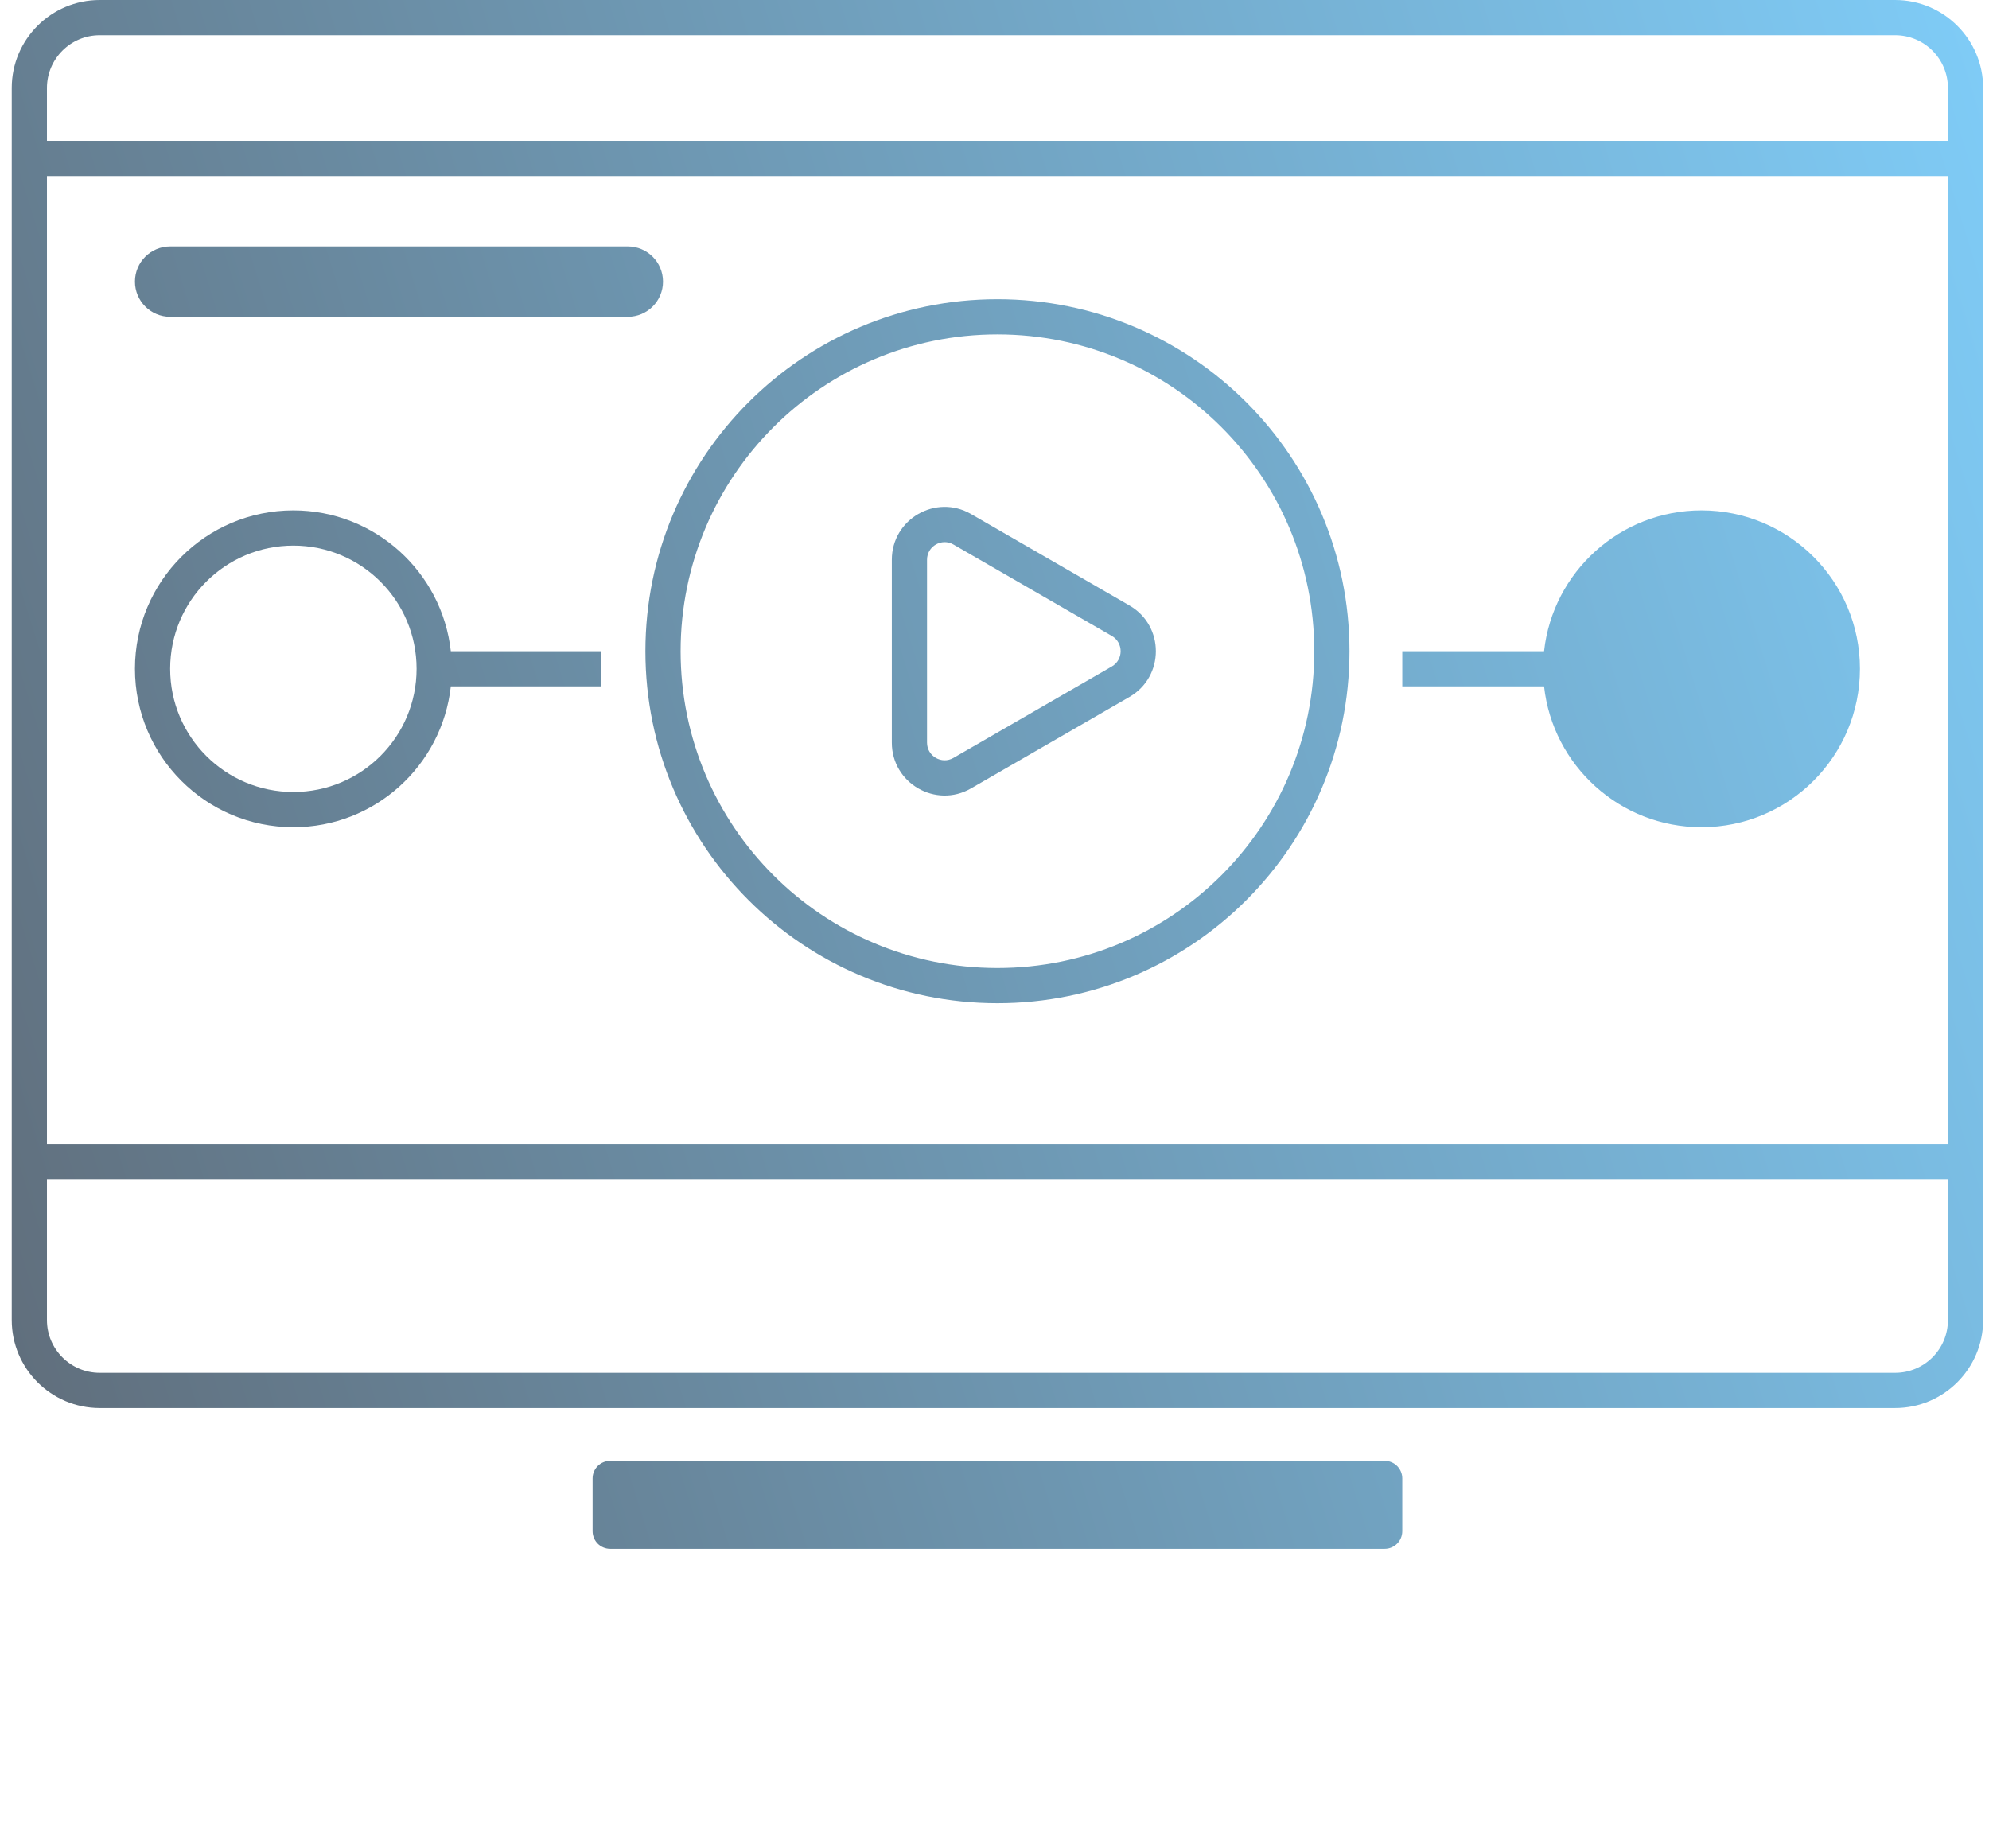 <svg width="113" height="105" viewBox="0 0 113 105" fill="none" xmlns="http://www.w3.org/2000/svg">
<path d="M9.667 14C8.562 14 7.667 14.895 7.667 16C7.667 17.105 8.562 18 9.667 18H35.667C36.771 18 37.667 17.105 37.667 16C37.667 14.895 36.771 14 35.667 14H9.667Z" fill="url(#paint0_linear_29_143144)"/>
<path fill-rule="evenodd" clip-rule="evenodd" d="M55.167 44.795L64.167 39.599C66.167 38.444 66.167 35.557 64.167 34.402L55.167 29.206C53.167 28.052 50.667 29.495 50.667 31.804V42.197C50.667 44.506 53.167 45.949 55.167 44.795ZM63.167 36.134C63.833 36.519 63.833 37.482 63.167 37.867L54.167 43.063C53.5 43.447 52.667 42.966 52.667 42.197V31.804C52.667 31.035 53.5 30.553 54.167 30.938L63.167 36.134Z" fill="url(#paint1_linear_29_143144)"/>
<path fill-rule="evenodd" clip-rule="evenodd" d="M56.667 57C67.712 57 76.667 48.046 76.667 37C76.667 25.954 67.712 17 56.667 17C45.621 17 36.667 25.954 36.667 37C36.667 48.046 45.621 57 56.667 57ZM56.667 55C66.608 55 74.667 46.941 74.667 37C74.667 27.059 66.608 19 56.667 19C46.726 19 38.667 27.059 38.667 37C38.667 46.941 46.726 55 56.667 55Z" fill="url(#paint2_linear_29_143144)"/>
<path fill-rule="evenodd" clip-rule="evenodd" d="M25.612 37C25.114 32.5 21.299 29 16.667 29C11.696 29 7.667 33.029 7.667 38C7.667 42.971 11.696 47 16.667 47C21.299 47 25.114 43.5 25.612 39H34.167V37H25.612ZM16.667 45C12.801 45 9.667 41.866 9.667 38C9.667 34.134 12.801 31 16.667 31C20.533 31 23.667 34.134 23.667 38C23.667 41.866 20.533 45 16.667 45Z" fill="url(#paint3_linear_29_143144)"/>
<path d="M87.722 39C88.219 43.5 92.034 47 96.667 47C101.637 47 105.667 42.971 105.667 38C105.667 33.029 101.637 29 96.667 29C92.034 29 88.219 32.5 87.722 37H79.667V39H87.722Z" fill="url(#paint4_linear_29_143144)"/>
<path fill-rule="evenodd" clip-rule="evenodd" d="M0.667 5C0.667 2.239 2.905 0 5.667 0H107.667C110.428 0 112.667 2.239 112.667 5V75C112.667 77.761 110.428 80 107.667 80H5.667C2.905 80 0.667 77.761 0.667 75V5ZM2.667 10V65H110.667L110.667 10H2.667ZM110.667 8H2.667V5C2.667 3.343 4.01 2 5.667 2H107.667C109.324 2 110.667 3.343 110.667 5V8ZM2.667 75V67H110.667L110.667 75C110.667 76.657 109.324 78 107.667 78H5.667C4.01 78 2.667 76.657 2.667 75Z" fill="url(#paint5_linear_29_143144)"/>
<path d="M33.667 84C33.667 83.448 34.114 83 34.667 83H78.667C79.219 83 79.667 83.448 79.667 84V87C79.667 87.552 79.219 88 78.667 88H34.667C34.114 88 33.667 87.552 33.667 87V84Z" fill="url(#paint6_linear_29_143144)"/>
<defs>
<linearGradient id="paint0_linear_29_143144" x1="112.667" y1="-28.226" x2="-46.157" y2="21.113" gradientUnits="userSpaceOnUse">
<stop stop-color="#81D2FF"/>
<stop offset="0.964" stop-color="#5B5F68"/>
</linearGradient>
<linearGradient id="paint1_linear_29_143144" x1="112.667" y1="-28.226" x2="-46.157" y2="21.113" gradientUnits="userSpaceOnUse">
<stop stop-color="#81D2FF"/>
<stop offset="0.964" stop-color="#5B5F68"/>
</linearGradient>
<linearGradient id="paint2_linear_29_143144" x1="112.667" y1="-28.226" x2="-46.157" y2="21.113" gradientUnits="userSpaceOnUse">
<stop stop-color="#81D2FF"/>
<stop offset="0.964" stop-color="#5B5F68"/>
</linearGradient>
<linearGradient id="paint3_linear_29_143144" x1="112.667" y1="-28.226" x2="-46.157" y2="21.113" gradientUnits="userSpaceOnUse">
<stop stop-color="#81D2FF"/>
<stop offset="0.964" stop-color="#5B5F68"/>
</linearGradient>
<linearGradient id="paint4_linear_29_143144" x1="112.667" y1="-28.226" x2="-46.157" y2="21.113" gradientUnits="userSpaceOnUse">
<stop stop-color="#81D2FF"/>
<stop offset="0.964" stop-color="#5B5F68"/>
</linearGradient>
<linearGradient id="paint5_linear_29_143144" x1="112.667" y1="-28.226" x2="-46.157" y2="21.113" gradientUnits="userSpaceOnUse">
<stop stop-color="#81D2FF"/>
<stop offset="0.964" stop-color="#5B5F68"/>
</linearGradient>
<linearGradient id="paint6_linear_29_143144" x1="112.667" y1="-28.226" x2="-46.157" y2="21.113" gradientUnits="userSpaceOnUse">
<stop stop-color="#81D2FF"/>
<stop offset="0.964" stop-color="#5B5F68"/>
</linearGradient>
</defs>
</svg>
